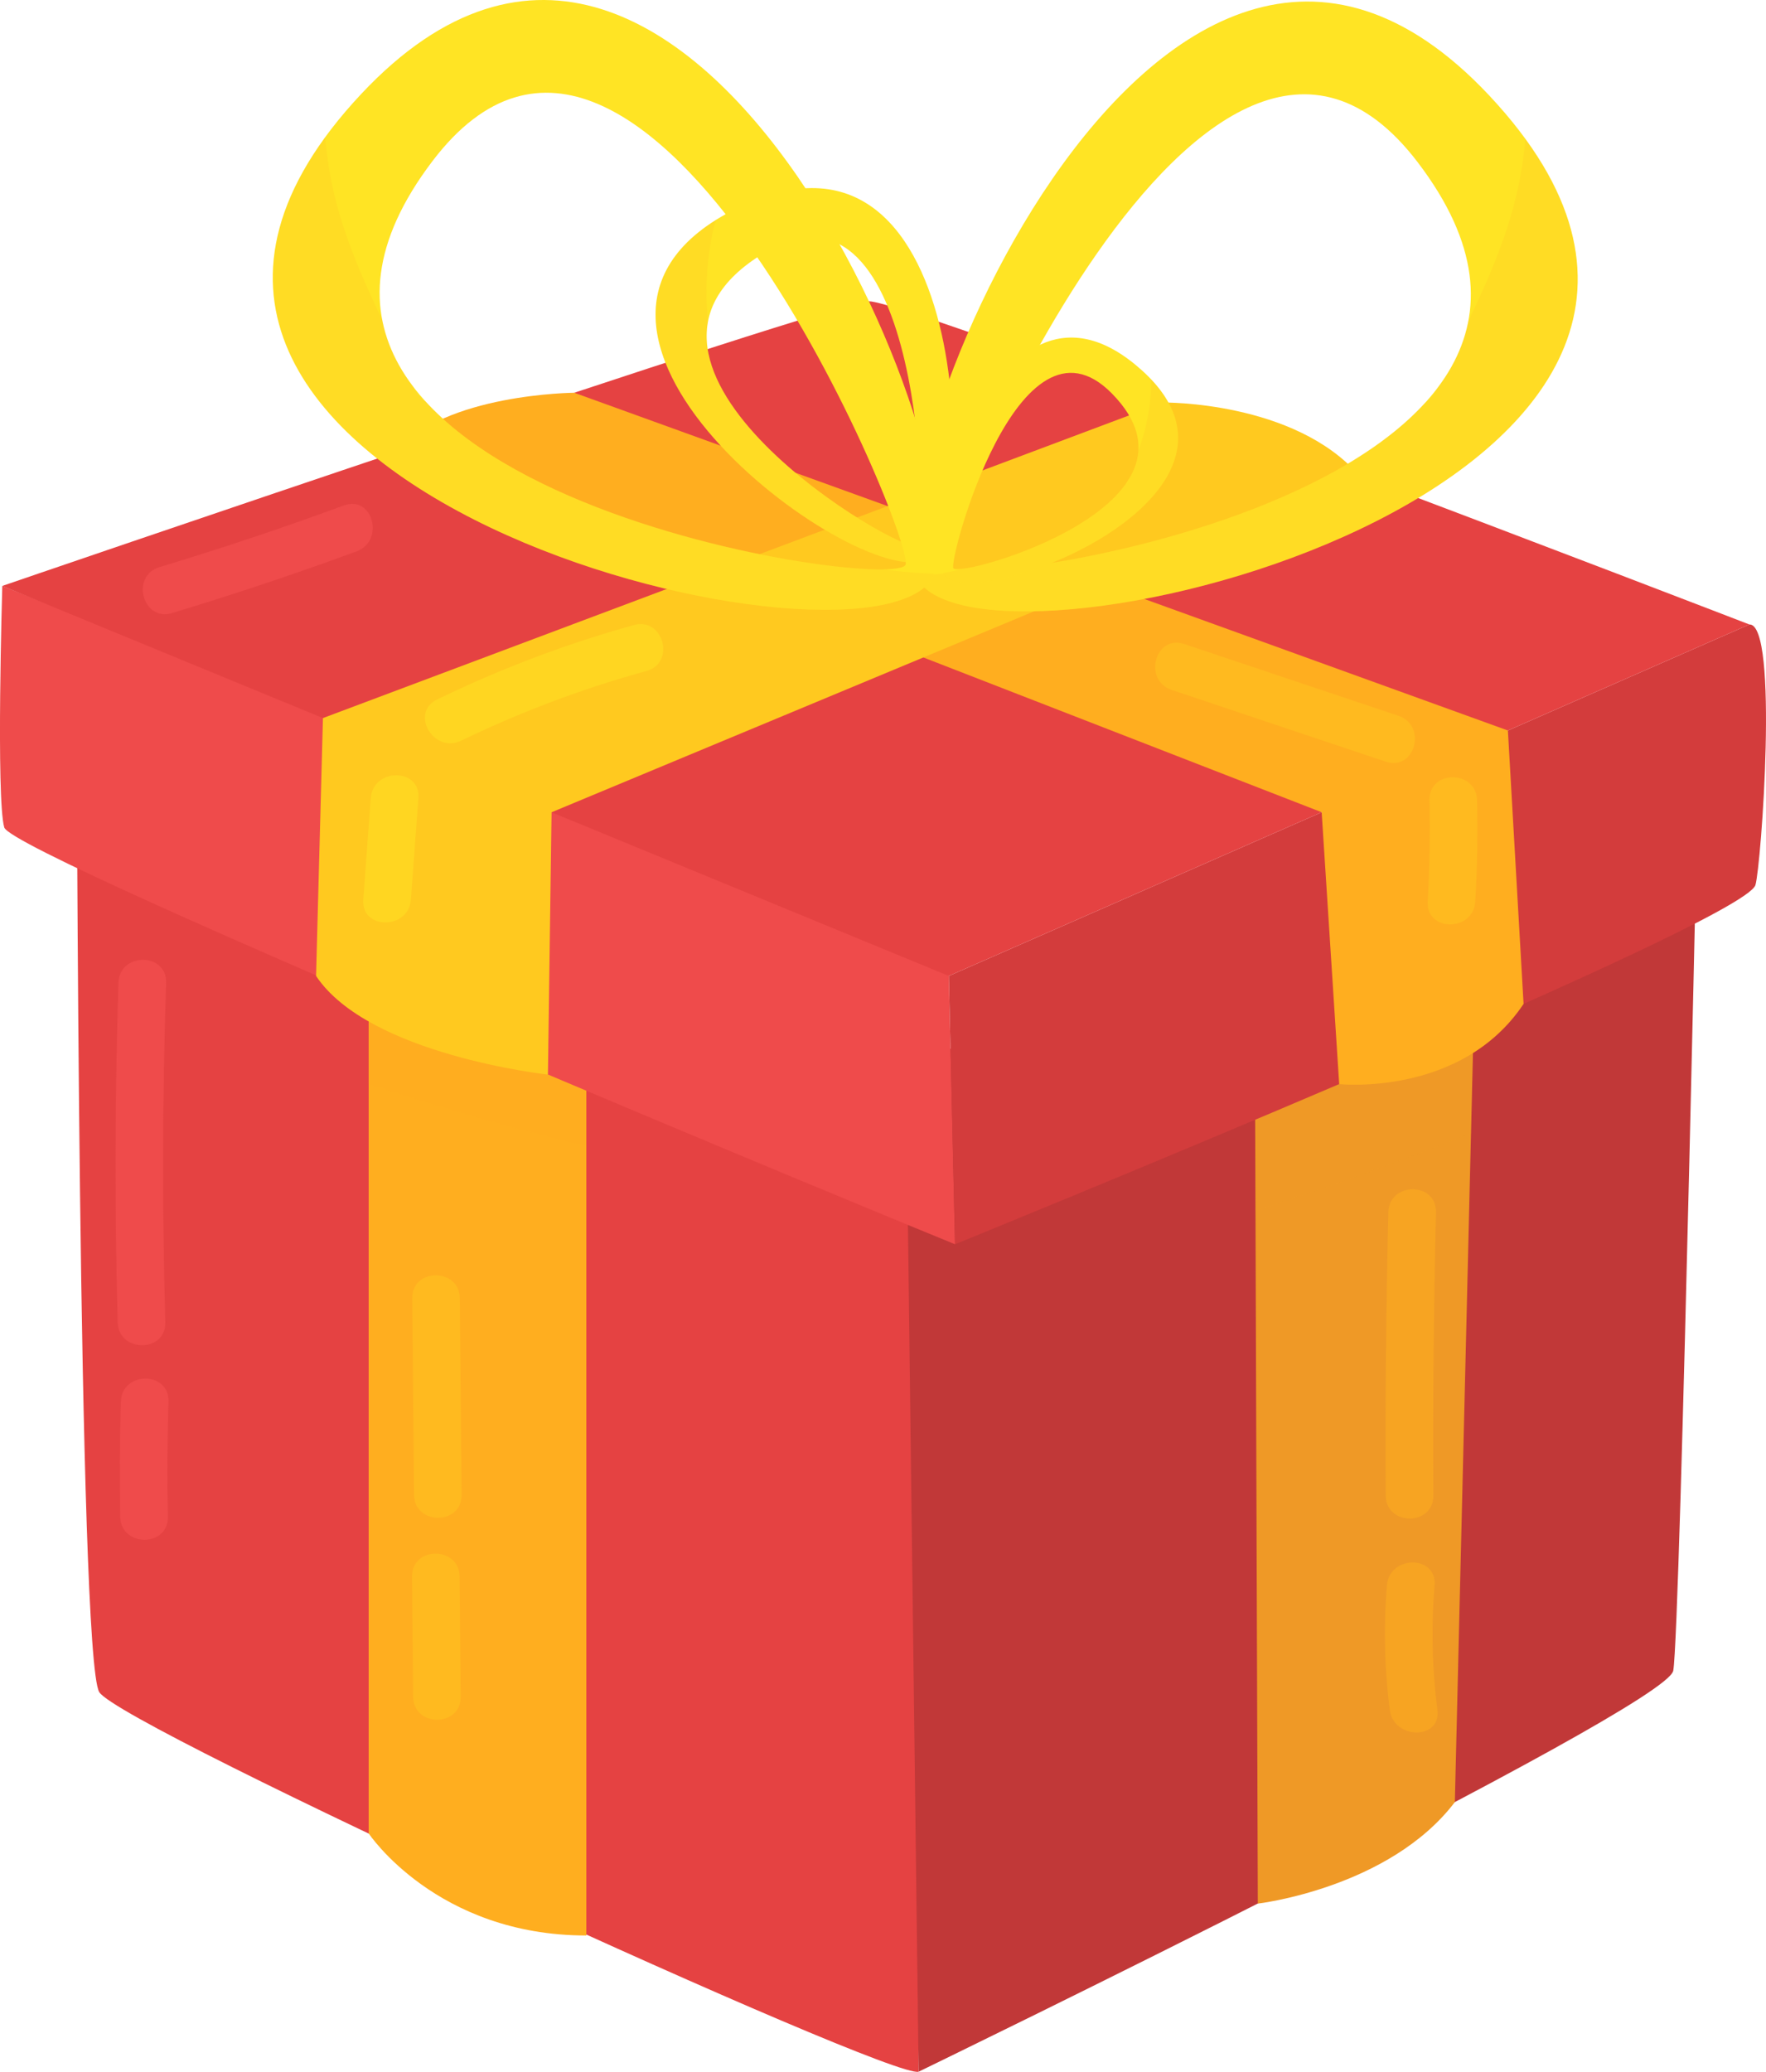 <svg xmlns="http://www.w3.org/2000/svg" width="140.006" height="164.188" viewBox="0 0 140.006 164.188">
  <g id="Group_91357" data-name="Group 91357" transform="translate(-194.937 -63.979)">
    <path id="Path_141491" data-name="Path 141491" d="M199.773,109.2s.091,74.44,1.784,77.193,62.746,30.736,64.954,30.08l-.378-79.641Z" transform="translate(1.25 11.683)" fill="#e54242"/>
    <path id="Path_141492" data-name="Path 141492" d="M218.164,194.818s5.379,8.089,17.255,8.089V127.792l-17.255-7.868Z" transform="translate(6.001 14.453)" fill="#ffae1f"/>
    <path id="Path_141493" data-name="Path 141493" d="M235.418,140.336V127.792l-17.253-7.868v15.493C223.859,137.283,229.6,138.965,235.418,140.336Z" transform="translate(6.001 14.453)" fill="#ffae1f" opacity="0.2" style="mix-blend-mode: multiply;isolation: isolate"/>
    <path id="Path_141494" data-name="Path 141494" d="M252.016,137.747l1,79.336s59.259-28.737,59.827-31.778,2.127-78.469,2.127-78.469Z" transform="translate(14.747 11.072)" fill="#c13838"/>
    <path id="Path_141495" data-name="Path 141495" d="M274.236,200.8s10.417-1.213,15.62-8.042l1.8-74.457-17.68,5.382Z" transform="translate(20.419 14.033)" fill="#ef9926"/>
    <path id="Path_141496" data-name="Path 141496" d="M291.135,139.755l.517-21.457-17.68,5.382.076,22.241C279.8,144,285.507,141.98,291.135,139.755Z" transform="translate(20.419 14.033)" fill="#ef9926" opacity="0.17" style="mix-blend-mode: multiply;isolation: isolate"/>
    <path id="Path_141497" data-name="Path 141497" d="M195.118,100.88s-.5,16.871.157,19.139,73.777,32.411,75.374,33.029c0,0-.464-20.462-.492-21.264C270.124,130.809,195.118,100.88,195.118,100.88Z" transform="translate(0 9.533)" fill="#ef4b4b"/>
    <path id="Path_141498" data-name="Path 141498" d="M254.714,131.158l.492,21.264s62.544-25.411,63.455-28.469c.456-1.526,1.866-20.707-.477-20.647Z" transform="translate(15.444 10.16)" fill="#d33c3c"/>
    <path id="Path_141499" data-name="Path 141499" d="M270.12,136.417l63.47-27.852S266.954,82.88,263.779,82.953c-3.133.073-68.7,22.558-68.7,22.558Z" transform="translate(0.037 4.902)" fill="#e54242"/>
    <path id="Path_141500" data-name="Path 141500" d="M219.862,93.439l73.415,28.518,1.389,21.544s9.7,1.027,14.618-6.357l-1.243-21.665L234.025,88.713S223.674,88.787,219.862,93.439Z" transform="translate(6.44 6.39)" fill="#ffae1f"/>
    <path id="Path_141501" data-name="Path 141501" d="M282.025,89.329s10.4-.133,15.542,5.809L233.52,121.8l-.288,20.789s-14.212-1.555-18.383-7.818l.546-20.436Z" transform="translate(5.145 6.549)" fill="#ffc91f"/>
    <path id="Path_141502" data-name="Path 141502" d="M298.172,71.531c-26.591-28.359-50.749,32.913-44.926,38.858C261.178,118.481,326.3,101.532,298.172,71.531Zm-43.145,37.331c-1.046-1.412,20.666-54.134,37.482-32.028C312.131,102.629,256.663,111.072,255.027,108.862Z" transform="translate(14.838 0.025)" fill="#ffe424"/>
    <path id="Path_141503" data-name="Path 141503" d="M300.954,72.74c-.062.568-.123,1.135-.2,1.7-.673,4.807-2.43,8.718-4.336,12.782a12.666,12.666,0,0,1-2.4,5.188,3.3,3.3,0,0,1-1.093,1.3c-8.634,9.391-29.847,13.326-36.184,13.237a37.768,37.768,0,0,1-4.072.356,2.458,2.458,0,0,0,.5.839C260.792,115.927,321.218,100.575,300.954,72.74Z" transform="translate(14.915 2.263)" fill="#ffbb24" opacity="0.18" style="mix-blend-mode: multiply;isolation: isolate"/>
    <path id="Path_141504" data-name="Path 141504" d="M257.6,105.294c4.051-1.781,4.252-36.809-14.487-28.073C223.289,86.464,252.085,107.72,257.6,105.294ZM244.86,80.96c12.677-7.585,12.961,22.738,12.166,23.229C255.781,104.956,230.069,89.81,244.86,80.96Z" transform="translate(10.671 3.06)" fill="#ffe424"/>
    <path id="Path_141505" data-name="Path 141505" d="M241.019,77.838c-.082.292-.164.585-.237.881a23.087,23.087,0,0,0-.39,7.169,6.741,6.741,0,0,0,.157,3.035,1.736,1.736,0,0,0,.282.859c2.4,6.346,12.1,12.485,15.242,13.7a19.857,19.857,0,0,0,1.94.982,1.293,1.293,0,0,1-.414.315C252.3,107.106,225.508,87.569,241.019,77.838Z" transform="translate(10.672 3.581)" fill="#ffbb24" opacity="0.18" style="mix-blend-mode: multiply;isolation: isolate"/>
    <path id="Path_141506" data-name="Path 141506" d="M264.053,110.29c5.824-5.943-18.334-67.216-44.926-38.857C191,101.435,256.123,118.384,264.053,110.29ZM224.79,76.736c16.817-22.107,38.528,30.617,37.483,32.029C260.638,110.973,205.169,102.531,224.79,76.736Z" transform="translate(4.44 0)" fill="#ffe424"/>
    <path id="Path_141507" data-name="Path 141507" d="M216.266,72.643c.062.568.123,1.135.2,1.7.673,4.807,2.43,8.718,4.336,12.782a12.682,12.682,0,0,0,2.4,5.188,3.313,3.313,0,0,0,1.094,1.3c8.634,9.391,29.847,13.326,36.184,13.237a37.762,37.762,0,0,0,4.073.356,2.466,2.466,0,0,1-.5.838C256.428,115.83,196,100.478,216.266,72.643Z" transform="translate(4.443 2.238)" fill="#ffbb24" opacity="0.18" style="mix-blend-mode: multiply;isolation: isolate"/>
    <path id="Path_141508" data-name="Path 141508" d="M269.663,87.389c-11.381-9.381-17.5,14.846-15.018,16.8C258.02,106.849,281.7,97.312,269.663,87.389Zm-14.423,16.14c-.462-.481,5.15-21.372,12.551-13.87C276.424,98.413,255.963,104.279,255.239,103.528Z" transform="translate(15.285 5.492)" fill="#ffe424"/>
    <path id="Path_141509" data-name="Path 141509" d="M270.841,87.868c.005.216.009.433.006.651a16.442,16.442,0,0,1-1.012,5.02,4.82,4.82,0,0,1-.649,2.069,1.256,1.256,0,0,1-.349.544c-2.794,3.952-10.584,6.462-12.972,6.736a14.276,14.276,0,0,1-1.515.331.917.917,0,0,0,.229.292C257.824,106.066,279.815,97.358,270.841,87.868Z" transform="translate(15.35 6.172)" fill="#ffbb24" opacity="0.18" style="mix-blend-mode: multiply;isolation: isolate"/>
    <path id="Path_141510" data-name="Path 141510" d="M224.575,112.525A86.412,86.412,0,0,1,239.267,107c2.338-.647,1.345-4.29-1-3.64a91.894,91.894,0,0,0-15.592,5.9c-2.186,1.06-.273,4.316,1.905,3.259Z" transform="translate(6.916 10.155)" fill="#ffe424" opacity="0.48"/>
    <path id="Path_141511" data-name="Path 141511" d="M218.419,114.616q-.3,4.019-.594,8.037c-.179,2.422,3.6,2.411,3.775,0q.3-4.019.594-8.037c.179-2.424-3.6-2.412-3.775,0Z" transform="translate(5.912 12.614)" fill="#ffe424" opacity="0.48"/>
    <path id="Path_141512" data-name="Path 141512" d="M269.023,108.2,286,113.886c2.308.774,3.3-2.872,1-3.64l-16.979-5.689c-2.309-.773-3.3,2.872-1,3.64Z" transform="translate(18.803 10.456)" fill="#ffc91f" opacity="0.45"/>
    <path id="Path_141513" data-name="Path 141513" d="M285.025,114.749q.091,4.015-.142,8.023c-.14,2.426,3.635,2.419,3.775,0q.234-4.011.142-8.023c-.055-2.425-3.83-2.434-3.775,0Z" transform="translate(23.237 12.646)" fill="#ffc91f" opacity="0.45"/>
    <path id="Path_141514" data-name="Path 141514" d="M220.894,163.644l.087,9.516c.023,2.429,3.8,2.434,3.775,0q-.043-4.758-.087-9.516c-.023-2.427-3.8-2.434-3.775,0Z" transform="translate(6.706 25.278)" fill="#ffc91f" opacity="0.45"/>
    <path id="Path_141515" data-name="Path 141515" d="M220.907,146.116q.072,7.786.142,15.571c.023,2.427,3.8,2.434,3.775,0q-.072-7.786-.142-15.571c-.023-2.429-3.8-2.434-3.775,0Z" transform="translate(6.71 20.749)" fill="#ffc91f" opacity="0.45"/>
    <path id="Path_141516" data-name="Path 141516" d="M282.45,140.7q-.272,11.221-.205,22.444c.014,2.429,3.789,2.434,3.775,0q-.068-11.223.205-22.444c.059-2.431-3.716-2.43-3.775,0Z" transform="translate(22.553 19.349)" fill="#ffae1f" opacity="0.51"/>
    <path id="Path_141517" data-name="Path 141517" d="M282.349,164.193a47.241,47.241,0,0,0,.225,9.862c.3,2.377,4.083,2.407,3.775,0a47.239,47.239,0,0,1-.225-9.862c.2-2.421-3.579-2.408-3.775,0Z" transform="translate(22.543 25.422)" fill="#ffae1f" opacity="0.51"/>
    <path id="Path_141518" data-name="Path 141518" d="M206.255,104.364q7.386-2.231,14.626-4.889c2.261-.831,1.284-4.481-1-3.64q-7.241,2.66-14.625,4.889c-2.32.7-1.331,4.345,1,3.64Z" transform="translate(2.324 8.198)" fill="#ef4b4b"/>
    <path id="Path_141519" data-name="Path 141519" d="M202.446,126.246q-.427,13.452-.062,26.9c.065,2.424,3.84,2.434,3.775,0q-.366-13.454.062-26.9c.077-2.431-3.7-2.427-3.775,0Z" transform="translate(1.881 15.616)" fill="#ef4b4b"/>
    <path id="Path_141520" data-name="Path 141520" d="M202.571,152.622q-.142,4.562-.052,9.126c.048,2.426,3.824,2.434,3.775,0q-.091-4.564.052-9.126c.076-2.431-3.7-2.427-3.775,0Z" transform="translate(1.95 22.43)" fill="#ef4b4b"/>
  </g>
</svg>
